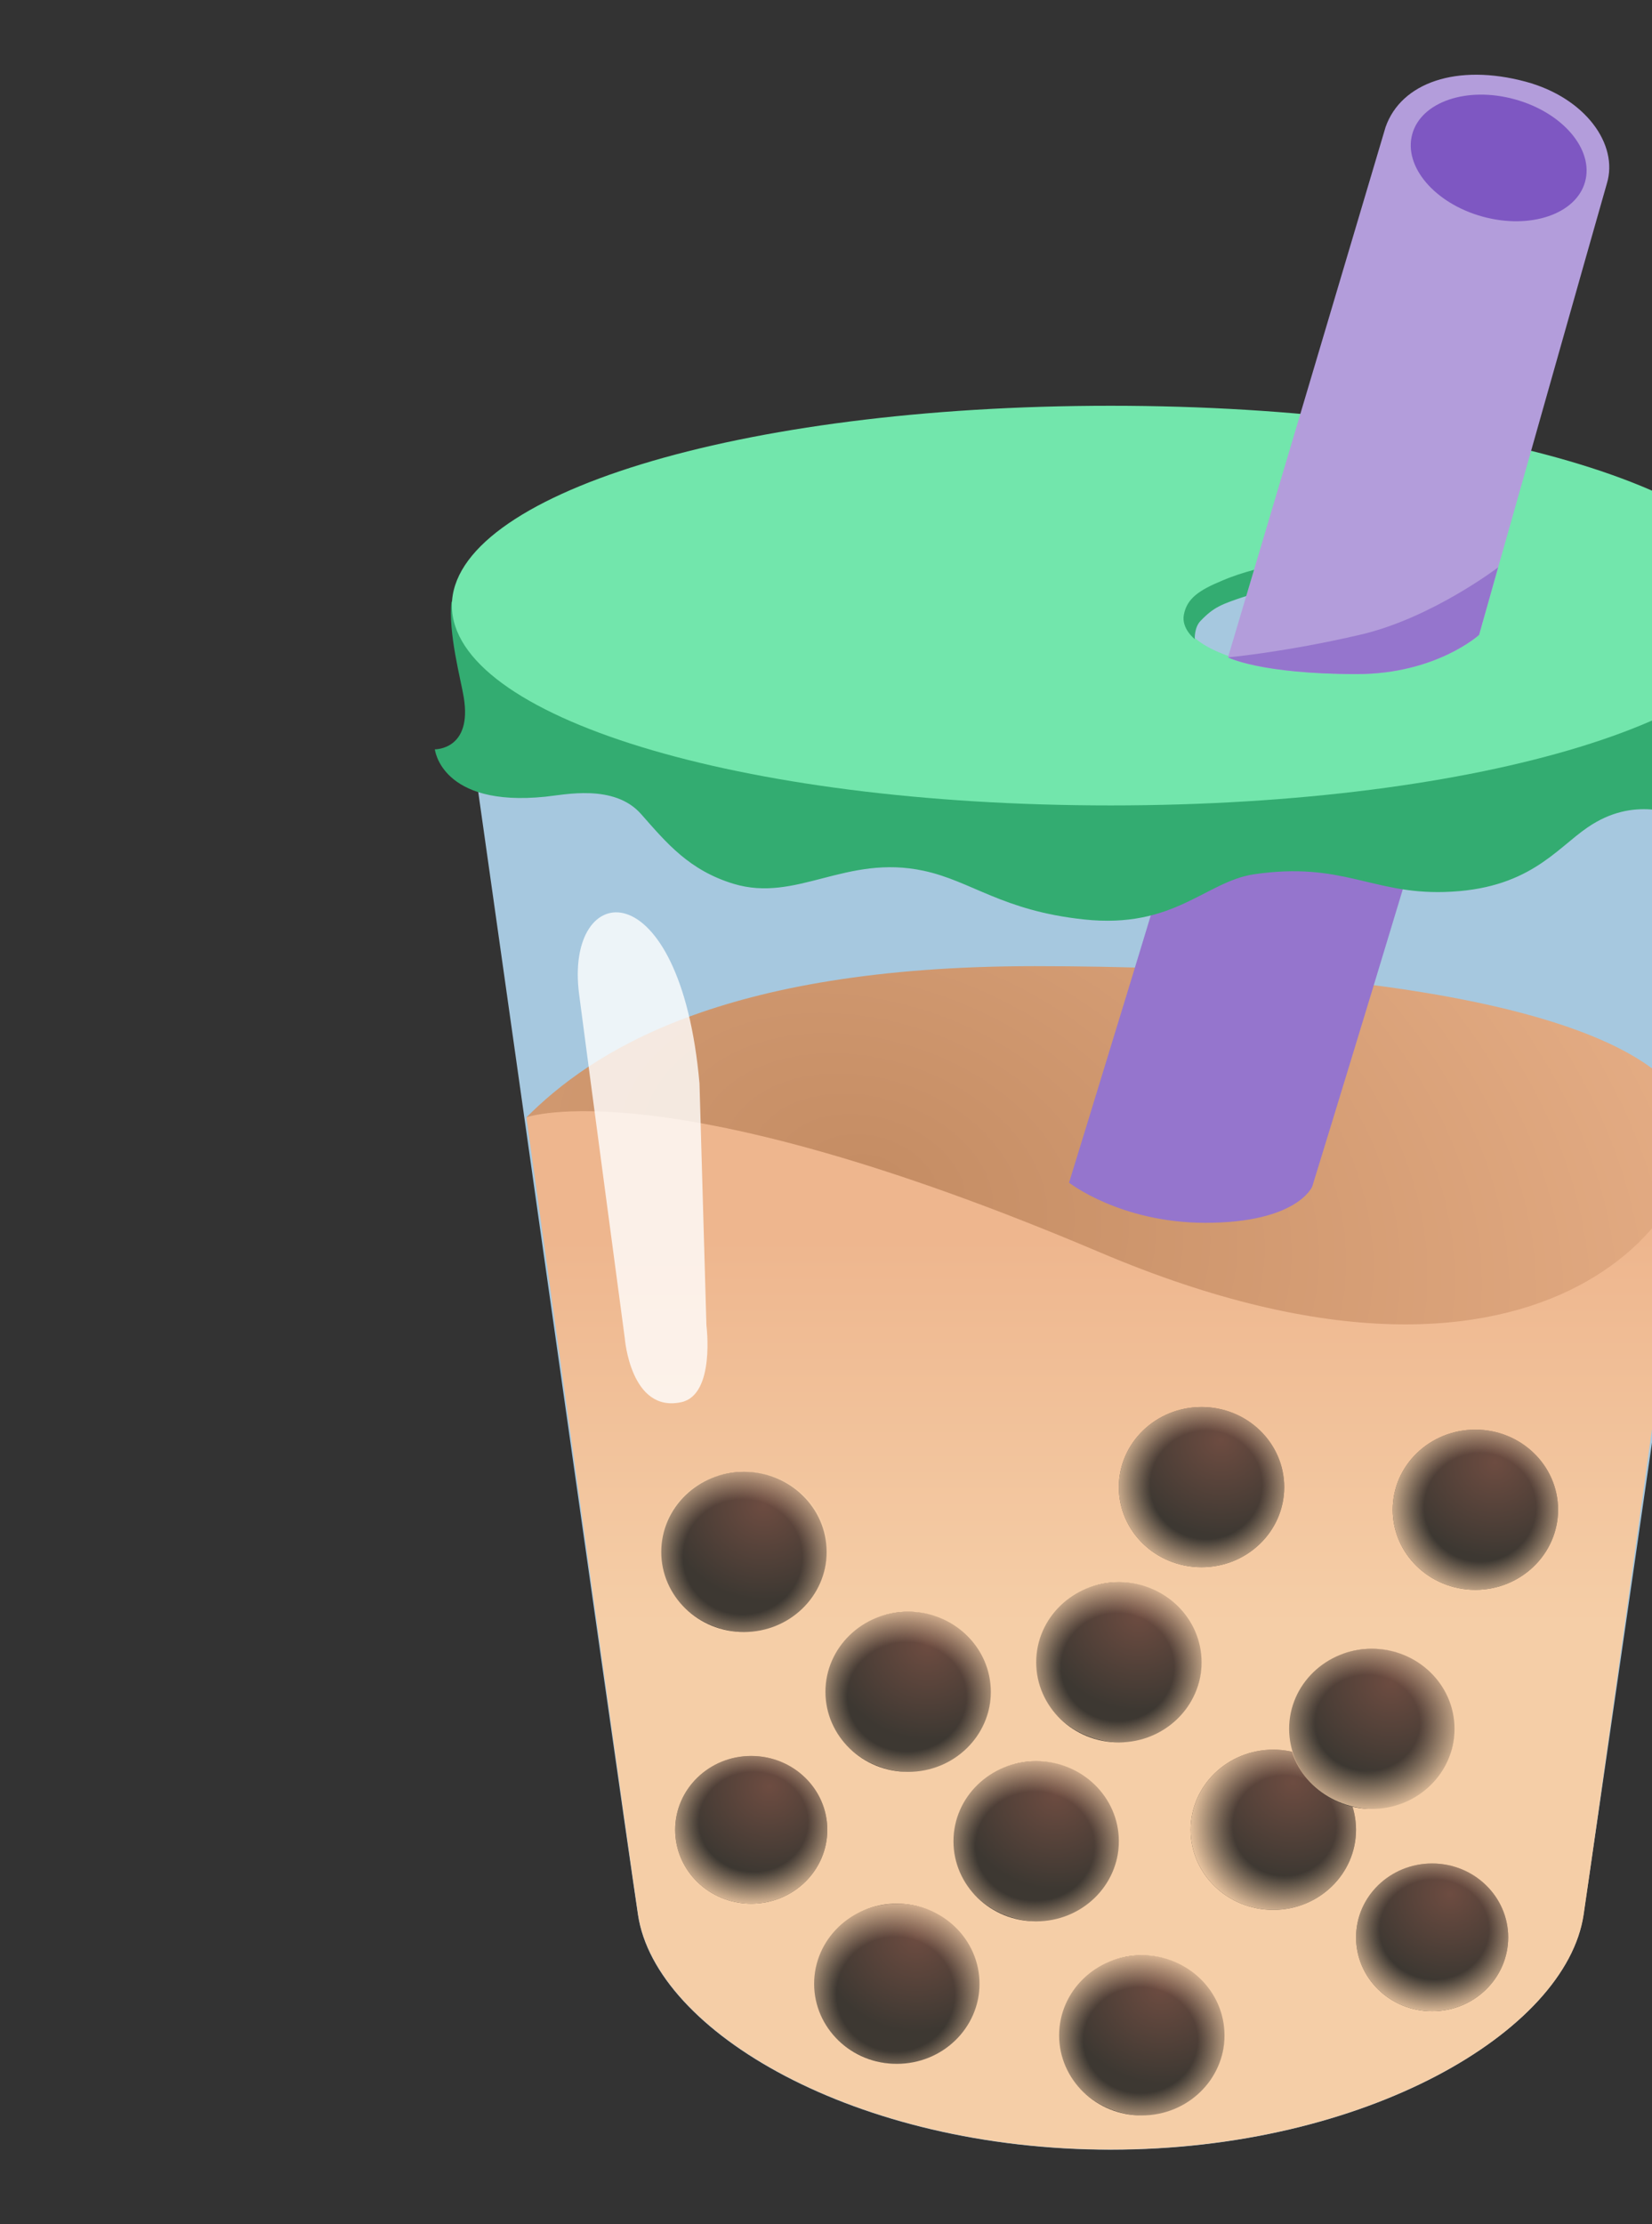 <svg width="26" height="35" viewBox="0 0 26 35" fill="none" xmlns="http://www.w3.org/2000/svg">
<rect x="0" y="0" width="26" height="35" fill="#333333" stroke="none"/>
<path opacity="0.85" d="M17.481 6.923C8.151 7.008 7.112 9.532 7.112 9.532C7.112 9.532 9.764 28.293 10.041 30.133C10.317 31.973 13.47 33.827 17.481 33.827C21.492 33.827 24.645 31.97 24.921 30.133C25.197 28.293 27.882 9.658 27.882 9.658C27.882 9.658 26.811 7.008 17.481 6.923Z" fill="#BAE2FD"/>
<path d="M8.285 17.582C8.999 22.709 9.879 29.028 10.043 30.13C10.319 31.97 13.472 33.824 17.484 33.824C21.495 33.824 24.648 31.968 24.924 30.13C25.085 29.05 25.93 23.002 26.636 17.918C26.636 17.918 19.95 15.435 15.917 15.931C11.884 16.423 8.285 17.582 8.285 17.582Z" fill="url(#paint0_linear_1_442)"/>
<path d="M26.584 17.511C27.078 18.761 24.552 22.78 17.317 19.709C10.456 16.794 8.285 17.582 8.285 17.582C9.291 16.578 11.312 15.203 16.286 15.203C21.927 15.203 25.988 16.002 26.584 17.511Z" fill="url(#paint1_radial_1_442)"/>
<path d="M19.277 10.503C18.648 12.698 16.825 18.61 16.825 18.61C16.825 18.61 17.628 19.239 18.966 19.242C20.423 19.242 20.653 18.67 20.653 18.67C20.653 18.67 22.444 12.854 23.053 10.691C23.053 10.691 22.474 10.793 21.027 10.782C19.575 10.773 19.277 10.503 19.277 10.503Z" fill="#9575CD"/>
<path d="M23.22 25.017C23.939 25.017 24.522 24.452 24.522 23.756C24.522 23.06 23.939 22.496 23.22 22.496C22.502 22.496 21.919 23.06 21.919 23.756C21.919 24.452 22.502 25.017 23.22 25.017Z" fill="url(#paint2_radial_1_442)"/>
<path d="M18.911 24.661C19.63 24.661 20.212 24.097 20.212 23.401C20.212 22.705 19.63 22.14 18.911 22.14C18.192 22.14 17.609 22.705 17.609 23.401C17.609 24.097 18.192 24.661 18.911 24.661Z" fill="url(#paint3_radial_1_442)"/>
<path d="M16.308 30.234C17.027 30.234 17.609 29.67 17.609 28.973C17.609 28.277 17.027 27.713 16.308 27.713C15.589 27.713 15.006 28.277 15.006 28.973C15.006 29.67 15.589 30.234 16.308 30.234Z" fill="url(#paint4_radial_1_442)"/>
<path d="M20.04 30.053C20.759 30.053 21.342 29.489 21.342 28.793C21.342 28.097 20.759 27.532 20.04 27.532C19.321 27.532 18.739 28.097 18.739 28.793C18.739 29.489 19.321 30.053 20.04 30.053Z" fill="url(#paint5_radial_1_442)"/>
<path d="M20.04 30.053C20.759 30.053 21.342 29.489 21.342 28.793C21.342 28.097 20.759 27.532 20.04 27.532C19.321 27.532 18.739 28.097 18.739 28.793C18.739 29.489 19.321 30.053 20.04 30.053Z" fill="url(#paint6_radial_1_442)"/>
<path d="M18.911 24.661C19.63 24.661 20.212 24.097 20.212 23.401C20.212 22.705 19.63 22.14 18.911 22.14C18.192 22.14 17.609 22.705 17.609 23.401C17.609 24.097 18.192 24.661 18.911 24.661Z" fill="url(#paint7_radial_1_442)"/>
<path d="M23.22 25.017C23.939 25.017 24.522 24.452 24.522 23.756C24.522 23.06 23.939 22.496 23.22 22.496C22.502 22.496 21.919 23.06 21.919 23.756C21.919 24.452 22.502 25.017 23.22 25.017Z" fill="url(#paint8_radial_1_442)"/>
<path d="M11.823 29.955C12.485 29.955 13.021 29.435 13.021 28.793C13.021 28.151 12.485 27.631 11.823 27.631C11.162 27.631 10.626 28.151 10.626 28.793C10.626 29.435 11.162 29.955 11.823 29.955Z" fill="url(#paint9_radial_1_442)"/>
<path d="M11.823 29.955C12.485 29.955 13.021 29.435 13.021 28.793C13.021 28.151 12.485 27.631 11.823 27.631C11.162 27.631 10.626 28.151 10.626 28.793C10.626 29.435 11.162 29.955 11.823 29.955Z" fill="url(#paint10_radial_1_442)"/>
<path d="M22.54 31.648C23.201 31.648 23.737 31.127 23.737 30.485C23.737 29.844 23.201 29.323 22.54 29.323C21.878 29.323 21.342 29.844 21.342 30.485C21.342 31.127 21.878 31.648 22.54 31.648Z" fill="url(#paint11_radial_1_442)"/>
<path d="M22.54 31.648C23.201 31.648 23.737 31.127 23.737 30.485C23.737 29.844 23.201 29.323 22.54 29.323C21.878 29.323 21.342 29.844 21.342 30.485C21.342 31.127 21.878 31.648 22.54 31.648Z" fill="url(#paint12_radial_1_442)"/>
<path d="M14.995 28.973C14.995 28.276 15.526 27.754 16.242 27.713C16.956 27.672 17.62 28.208 17.62 28.905C17.62 29.602 17.172 30.272 16.294 30.237C15.578 30.204 14.995 29.668 14.995 28.973Z" fill="url(#paint13_radial_1_442)"/>
<path d="M17.97 33.288C18.689 33.288 19.272 32.724 19.272 32.028C19.272 31.331 18.689 30.767 17.97 30.767C17.252 30.767 16.669 31.331 16.669 32.028C16.669 32.724 17.252 33.288 17.97 33.288Z" fill="url(#paint14_radial_1_442)"/>
<path d="M16.658 32.028C16.658 31.331 17.188 30.808 17.905 30.767C18.618 30.726 19.283 31.262 19.283 31.959C19.283 32.657 18.834 33.327 17.957 33.291C17.24 33.261 16.658 32.725 16.658 32.028Z" fill="url(#paint15_radial_1_442)"/>
<path d="M14.293 27.882C15.011 27.882 15.594 27.318 15.594 26.622C15.594 25.926 15.011 25.361 14.293 25.361C13.574 25.361 12.991 25.926 12.991 26.622C12.991 27.318 13.574 27.882 14.293 27.882Z" fill="url(#paint16_radial_1_442)"/>
<path d="M12.98 26.622C12.98 25.925 13.511 25.402 14.227 25.361C14.941 25.32 15.605 25.856 15.605 26.553C15.605 27.251 15.157 27.921 14.279 27.885C13.562 27.855 12.98 27.319 12.98 26.622Z" fill="url(#paint17_radial_1_442)"/>
<path d="M17.609 27.418C18.328 27.418 18.911 26.853 18.911 26.157C18.911 25.461 18.328 24.896 17.609 24.896C16.89 24.896 16.308 25.461 16.308 26.157C16.308 26.853 16.89 27.418 17.609 27.418Z" fill="url(#paint18_radial_1_442)"/>
<path d="M16.297 26.157C16.297 25.46 16.827 24.938 17.544 24.896C18.257 24.855 18.922 25.391 18.922 26.089C18.922 26.786 18.473 27.456 17.596 27.42C16.879 27.387 16.297 26.854 16.297 26.157Z" fill="url(#paint19_radial_1_442)"/>
<path d="M21.591 28.465C22.309 28.465 22.892 27.901 22.892 27.204C22.892 26.508 22.309 25.944 21.591 25.944C20.872 25.944 20.289 26.508 20.289 27.204C20.289 27.901 20.872 28.465 21.591 28.465Z" fill="url(#paint20_radial_1_442)"/>
<path d="M20.278 27.204C20.278 26.507 20.809 25.985 21.525 25.944C22.239 25.903 22.903 26.439 22.903 27.136C22.903 27.833 22.455 28.503 21.577 28.468C20.861 28.435 20.278 27.901 20.278 27.204Z" fill="url(#paint21_radial_1_442)"/>
<path d="M11.709 25.681C12.427 25.681 13.01 25.117 13.01 24.421C13.01 23.724 12.427 23.16 11.709 23.16C10.99 23.16 10.407 23.724 10.407 24.421C10.407 25.117 10.99 25.681 11.709 25.681Z" fill="url(#paint22_radial_1_442)"/>
<path d="M10.396 24.421C10.396 23.723 10.927 23.201 11.643 23.16C12.357 23.119 13.021 23.655 13.021 24.352C13.021 25.05 12.573 25.72 11.695 25.684C10.979 25.654 10.396 25.118 10.396 24.421Z" fill="url(#paint23_radial_1_442)"/>
<path d="M14.115 32.476C14.834 32.476 15.416 31.912 15.416 31.216C15.416 30.519 14.834 29.955 14.115 29.955C13.396 29.955 12.813 30.519 12.813 31.216C12.813 31.912 13.396 32.476 14.115 32.476Z" fill="url(#paint24_radial_1_442)"/>
<path d="M12.802 31.218C12.802 30.521 13.333 29.999 14.049 29.958C14.763 29.917 15.427 30.453 15.427 31.15C15.427 31.847 14.979 32.517 14.101 32.482C13.385 32.449 12.802 31.913 12.802 31.218Z" fill="url(#paint25_radial_1_442)"/>
<path d="M27.702 10.968C27.746 10.713 28 9.97 27.844 9.431C27.844 9.431 27.275 11.919 17.5 11.919C7.725 11.919 7.107 9.458 7.107 9.458C7.049 9.953 7.257 10.71 7.298 10.968C7.438 11.802 6.844 11.791 6.844 11.791C6.844 11.791 6.94 12.704 8.58 12.537C8.881 12.507 9.666 12.329 10.09 12.81C10.495 13.27 10.847 13.694 11.544 13.907C12.54 14.208 13.311 13.439 14.536 13.702C15.291 13.863 15.772 14.331 17.06 14.468C18.484 14.621 18.974 13.869 19.739 13.757C21.123 13.554 21.588 14.068 22.731 14.036C24.049 14 24.481 13.366 24.984 13.021C25.728 12.512 26.343 12.827 26.646 12.857C28.287 13.027 28.159 11.796 28.159 11.796C28.159 11.796 27.562 11.799 27.702 10.968Z" fill="#33AC71"/>
<path d="M17.478 6.385C11.602 6.385 7.112 7.793 7.112 9.529C7.112 11.266 11.599 12.674 17.478 12.674C23.357 12.674 27.844 11.266 27.844 9.529C27.844 7.793 23.354 6.385 17.478 6.385ZM20.989 10.566C19.688 10.566 18.635 10.188 18.635 9.726C18.635 9.261 19.69 8.887 20.989 8.887C22.288 8.887 23.343 9.264 23.343 9.726C23.343 10.191 22.288 10.566 20.989 10.566Z" fill="#72E6AC"/>
<path d="M24.011 1.285C22.93 0.995 22.053 1.299 21.807 1.999L19.327 10.344C19.327 10.344 19.832 10.607 21.355 10.607C22.6 10.607 23.278 9.991 23.278 9.991C23.278 9.991 25.211 3.155 25.29 2.887C25.476 2.275 24.954 1.539 24.011 1.285Z" fill="#B39DDB"/>
<path d="M21.355 10.607C22.6 10.607 23.278 9.991 23.278 9.991L23.578 8.928C23.578 8.928 22.531 9.726 21.416 9.986C20.218 10.265 19.327 10.344 19.327 10.344C19.327 10.344 19.832 10.607 21.355 10.607Z" fill="#9575CD"/>
<path d="M24.947 2.86C25.087 2.351 24.593 1.77 23.841 1.563C23.09 1.355 22.367 1.601 22.227 2.11C22.086 2.62 22.581 3.201 23.332 3.408C24.084 3.615 24.806 3.37 24.947 2.86Z" fill="#7E57C2"/>
<path d="M19.614 9.379L19.737 8.966C19.575 9.01 19.403 9.064 19.236 9.136C18.875 9.286 18.681 9.414 18.632 9.674C18.591 9.893 18.804 10.057 18.804 10.057C18.804 10.057 18.793 9.874 18.895 9.77C19.102 9.554 19.223 9.507 19.614 9.379Z" fill="#33AC71"/>
<path opacity="0.79" d="M9.114 15.643C8.879 13.822 10.708 13.636 11.009 17.049L11.118 20.855C11.118 20.855 11.26 21.946 10.724 22.064C9.923 22.239 9.833 21.057 9.833 21.057C9.833 21.057 9.297 17.046 9.114 15.643Z" fill="white"/>
<defs>
<linearGradient id="paint0_linear_1_442" x1="17.459" y1="19.49" x2="17.459" y2="25.574" gradientUnits="userSpaceOnUse">
<stop stop-color="#EEB68E"/>
<stop offset="1" stop-color="#F5CEA7"/>
</linearGradient>
<radialGradient id="paint1_radial_1_442" cx="0" cy="0" r="1" gradientUnits="userSpaceOnUse" gradientTransform="translate(13.727 18.624) rotate(18.765) scale(18.349 12.669)">
<stop stop-color="#C48C63"/>
<stop offset="1" stop-color="#EEB68E"/>
</radialGradient>
<radialGradient id="paint2_radial_1_442" cx="0" cy="0" r="1" gradientUnits="userSpaceOnUse" gradientTransform="translate(23.531 23.013) scale(1.55 1.503)">
<stop stop-color="#6D4C41"/>
<stop offset="0.999" stop-color="#3D3832"/>
</radialGradient>
<radialGradient id="paint3_radial_1_442" cx="0" cy="0" r="1" gradientUnits="userSpaceOnUse" gradientTransform="translate(19.22 22.66) scale(1.55 1.503)">
<stop stop-color="#6D4C41"/>
<stop offset="0.999" stop-color="#3D3832"/>
</radialGradient>
<radialGradient id="paint4_radial_1_442" cx="0" cy="0" r="1" gradientUnits="userSpaceOnUse" gradientTransform="translate(16.618 28.23) scale(1.55 1.503)">
<stop stop-color="#6D4C41"/>
<stop offset="0.999" stop-color="#3D3832"/>
</radialGradient>
<radialGradient id="paint5_radial_1_442" cx="0" cy="0" r="1" gradientUnits="userSpaceOnUse" gradientTransform="translate(20.35 28.049) scale(1.55 1.503)">
<stop stop-color="#6D4C41"/>
<stop offset="0.999" stop-color="#3D3832"/>
</radialGradient>
<radialGradient id="paint6_radial_1_442" cx="0" cy="0" r="1" gradientUnits="userSpaceOnUse" gradientTransform="translate(20.217 28.727) scale(1.542 1.495)">
<stop offset="0.528" stop-color="#F5CEA7" stop-opacity="0"/>
<stop offset="1" stop-color="#F5CEA7"/>
</radialGradient>
<radialGradient id="paint7_radial_1_442" cx="0" cy="0" r="1" gradientUnits="userSpaceOnUse" gradientTransform="translate(18.983 23.366) scale(1.55 1.503)">
<stop offset="0.567" stop-color="#F5CEA7" stop-opacity="0"/>
<stop offset="1" stop-color="#F5CEA7"/>
</radialGradient>
<radialGradient id="paint8_radial_1_442" cx="0" cy="0" r="1" gradientUnits="userSpaceOnUse" gradientTransform="translate(23.294 23.719) scale(1.55 1.503)">
<stop offset="0.567" stop-color="#F5CEA7" stop-opacity="0"/>
<stop offset="1" stop-color="#F5CEA7"/>
</radialGradient>
<radialGradient id="paint9_radial_1_442" cx="0" cy="0" r="1" gradientUnits="userSpaceOnUse" gradientTransform="translate(12.11 28.108) scale(1.427 1.384)">
<stop stop-color="#6D4C41"/>
<stop offset="0.999" stop-color="#3D3832"/>
</radialGradient>
<radialGradient id="paint10_radial_1_442" cx="0" cy="0" r="1" gradientUnits="userSpaceOnUse" gradientTransform="translate(11.858 28.668) scale(1.51 1.386)">
<stop offset="0.567" stop-color="#F5CEA7" stop-opacity="0"/>
<stop offset="1" stop-color="#F5CEA7"/>
</radialGradient>
<radialGradient id="paint11_radial_1_442" cx="0" cy="0" r="1" gradientUnits="userSpaceOnUse" gradientTransform="translate(22.824 29.801) scale(1.427 1.384)">
<stop stop-color="#6D4C41"/>
<stop offset="0.999" stop-color="#3D3832"/>
</radialGradient>
<radialGradient id="paint12_radial_1_442" cx="0" cy="0" r="1" gradientUnits="userSpaceOnUse" gradientTransform="translate(22.573 30.361) scale(1.51 1.386)">
<stop offset="0.567" stop-color="#F5CEA7" stop-opacity="0"/>
<stop offset="1" stop-color="#F5CEA7"/>
</radialGradient>
<radialGradient id="paint13_radial_1_442" cx="0" cy="0" r="1" gradientUnits="userSpaceOnUse" gradientTransform="translate(16.288 29.05) scale(1.651 1.515)">
<stop offset="0.567" stop-color="#F5CEA7" stop-opacity="0"/>
<stop offset="1" stop-color="#F5CEA7"/>
</radialGradient>
<radialGradient id="paint14_radial_1_442" cx="0" cy="0" r="1" gradientUnits="userSpaceOnUse" gradientTransform="translate(18.28 31.285) scale(1.55 1.503)">
<stop stop-color="#6D4C41"/>
<stop offset="0.999" stop-color="#3D3832"/>
</radialGradient>
<radialGradient id="paint15_radial_1_442" cx="0" cy="0" r="1" gradientUnits="userSpaceOnUse" gradientTransform="translate(17.95 32.103) scale(1.582 1.469)">
<stop offset="0.567" stop-color="#F5CEA7" stop-opacity="0"/>
<stop offset="1" stop-color="#F5CEA7"/>
</radialGradient>
<radialGradient id="paint16_radial_1_442" cx="0" cy="0" r="1" gradientUnits="userSpaceOnUse" gradientTransform="translate(14.602 25.88) scale(1.55 1.503)">
<stop stop-color="#6D4C41"/>
<stop offset="0.999" stop-color="#3D3832"/>
</radialGradient>
<radialGradient id="paint17_radial_1_442" cx="0" cy="0" r="1" gradientUnits="userSpaceOnUse" gradientTransform="translate(14.272 26.7) scale(1.651 1.515)">
<stop offset="0.567" stop-color="#F5CEA7" stop-opacity="0"/>
<stop offset="1" stop-color="#F5CEA7"/>
</radialGradient>
<radialGradient id="paint18_radial_1_442" cx="0" cy="0" r="1" gradientUnits="userSpaceOnUse" gradientTransform="translate(17.919 25.414) scale(1.55 1.503)">
<stop stop-color="#6D4C41"/>
<stop offset="0.999" stop-color="#3D3832"/>
</radialGradient>
<radialGradient id="paint19_radial_1_442" cx="0" cy="0" r="1" gradientUnits="userSpaceOnUse" gradientTransform="translate(17.589 26.234) scale(1.565 1.497)">
<stop offset="0.567" stop-color="#F5CEA7" stop-opacity="0"/>
<stop offset="1" stop-color="#F5CEA7"/>
</radialGradient>
<radialGradient id="paint20_radial_1_442" cx="0" cy="0" r="1" gradientUnits="userSpaceOnUse" gradientTransform="translate(21.901 26.461) scale(1.55 1.503)">
<stop stop-color="#6D4C41"/>
<stop offset="0.999" stop-color="#3D3832"/>
</radialGradient>
<radialGradient id="paint21_radial_1_442" cx="0" cy="0" r="1" gradientUnits="userSpaceOnUse" gradientTransform="translate(21.52 27.109) scale(1.621 1.488)">
<stop offset="0.507" stop-color="#F5CEA7" stop-opacity="0"/>
<stop offset="1" stop-color="#F5CEA7"/>
</radialGradient>
<radialGradient id="paint22_radial_1_442" cx="0" cy="0" r="1" gradientUnits="userSpaceOnUse" gradientTransform="translate(12.019 23.678) scale(1.55 1.503)">
<stop stop-color="#6D4C41"/>
<stop offset="0.999" stop-color="#3D3832"/>
</radialGradient>
<radialGradient id="paint23_radial_1_442" cx="0" cy="0" r="1" gradientUnits="userSpaceOnUse" gradientTransform="translate(11.688 24.498) scale(1.651 1.598)">
<stop offset="0.567" stop-color="#F5CEA7" stop-opacity="0"/>
<stop offset="1" stop-color="#F5CEA7"/>
</radialGradient>
<radialGradient id="paint24_radial_1_442" cx="0" cy="0" r="1" gradientUnits="userSpaceOnUse" gradientTransform="translate(14.426 30.474) scale(1.55 1.503)">
<stop stop-color="#6D4C41"/>
<stop offset="0.999" stop-color="#3D3832"/>
</radialGradient>
<radialGradient id="paint25_radial_1_442" cx="0" cy="0" r="1" gradientUnits="userSpaceOnUse" gradientTransform="translate(14.095 31.38) scale(1.637 1.588)">
<stop offset="0.567" stop-color="#F5CEA7" stop-opacity="0"/>
<stop offset="1" stop-color="#F5CEA7"/>
</radialGradient>
</defs>
</svg>
